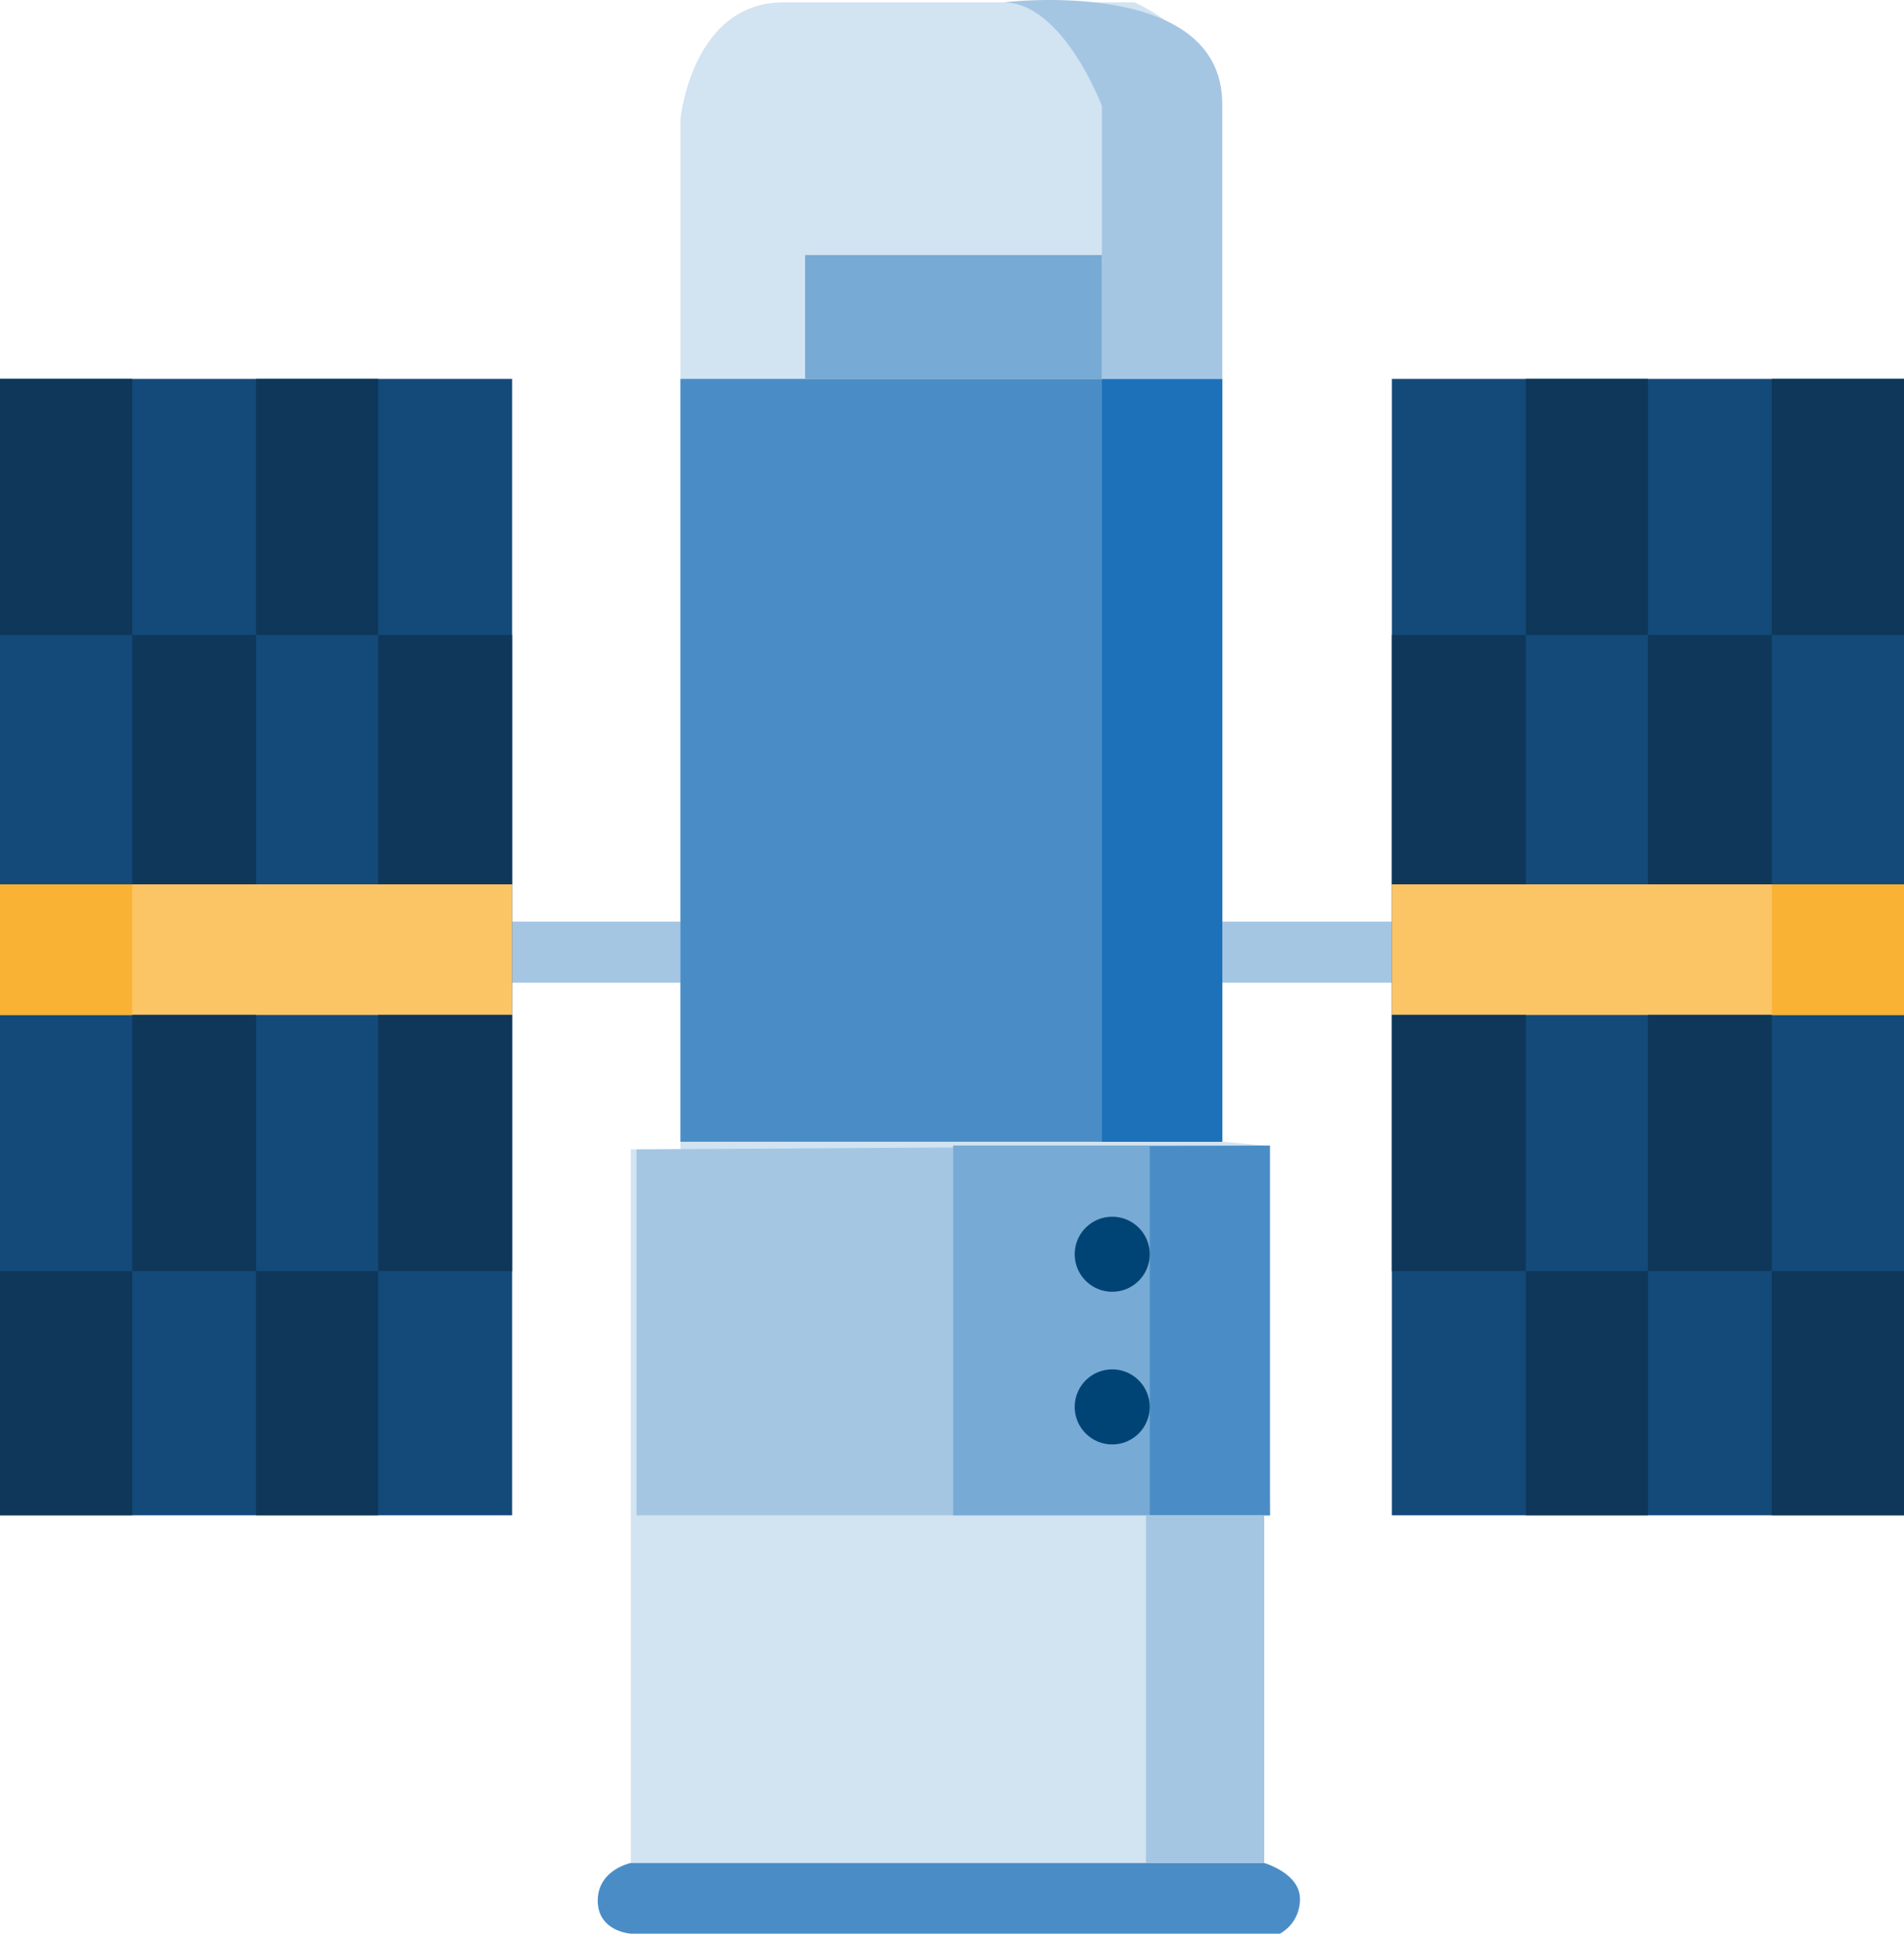 <svg xmlns="http://www.w3.org/2000/svg" viewBox="0 0 836.16 849.06"><defs><style>.cls-1{fill:#d2e3f1;}.cls-2{fill:#4a8dc6;}.cls-3{fill:#a5c6e3;}.cls-4{fill:#134a79;}.cls-5{fill:#0e3759;}.cls-6{fill:#fbc566;}.cls-7{fill:#f9b233;}.cls-8{fill:#77aad4;}.cls-9{fill:#1d71b8;}.cls-10{fill:#004475;}</style></defs><g id="Layer_2" data-name="Layer 2"><path class="cls-1" d="M472.53,886.38V573h21.79V120.59s5-51.2,45.24-51.2H693.72s38.54,16,38.54,52.88v447.4l18.43,1.68v315Z" transform="translate(-195.49 -68.35)"/><path class="cls-2" d="M472.53,917.41S458,916.48,458,902.92s14.49-16.54,14.49-16.54H750.69s15.67,4.53,15.67,15.67a17.13,17.13,0,0,1-8.78,15.36Z" transform="translate(-195.49 -68.35)"/><rect class="cls-3" x="536.77" y="404.7" width="78.2" height="26.81"/><rect class="cls-4" x="611.25" y="166.38" width="224.91" height="498.98"/><rect class="cls-5" x="670.08" y="166.38" width="53.62" height="112.46"/><rect class="cls-5" x="778.07" y="166.38" width="58.09" height="112.46"/><rect class="cls-5" x="723.71" y="278.84" width="54.37" height="109.48"/><rect class="cls-5" x="611.25" y="278.84" width="58.83" height="109.48"/><rect class="cls-6" x="611.25" y="388.31" width="224.91" height="57.35"/><rect class="cls-7" x="778.07" y="388.31" width="58.09" height="57.35"/><rect class="cls-5" x="723.71" y="445.66" width="54.37" height="112.46"/><rect class="cls-5" x="778.07" y="558.12" width="58.09" height="107.24"/><rect class="cls-5" x="670.08" y="558.12" width="53.62" height="107.24"/><rect class="cls-5" x="611.25" y="445.66" width="58.83" height="112.46"/><rect class="cls-3" x="221.19" y="404.7" width="78.2" height="26.81"/><rect class="cls-4" y="166.38" width="224.91" height="498.98"/><rect class="cls-5" x="112.46" y="166.38" width="53.62" height="112.46"/><rect class="cls-5" y="166.38" width="58.09" height="112.46"/><rect class="cls-5" x="58.09" y="278.84" width="54.37" height="109.48"/><rect class="cls-5" x="166.08" y="278.84" width="58.83" height="109.48"/><rect class="cls-6" y="388.31" width="224.91" height="57.35"/><rect class="cls-7" y="388.31" width="58.09" height="57.35"/><rect class="cls-5" x="58.09" y="445.66" width="54.37" height="112.46"/><rect class="cls-5" y="558.12" width="58.09" height="107.24"/><rect class="cls-5" x="112.46" y="558.12" width="53.62" height="107.24"/><rect class="cls-5" x="166.08" y="445.66" width="58.83" height="112.46"/></g><g id="Layer_4" data-name="Layer 4"><polygon class="cls-3" points="279.53 504.68 279.53 665.36 557.69 665.36 557.69 503 279.53 504.68"/><polygon class="cls-8" points="418.61 503 418.61 665.36 557.69 665.36 555.21 503 418.61 503"/><polygon class="cls-2" points="504.92 503.32 504.92 665.36 557.69 665.36 557.69 503 504.92 503.32"/><rect class="cls-3" x="503.26" y="665.36" width="51.95" height="152.67"/><rect class="cls-2" x="298.83" y="166.38" width="237.95" height="334.95"/><rect class="cls-9" x="483.9" y="166.38" width="52.88" height="334.95"/><rect class="cls-8" x="353.57" y="112.01" width="130.33" height="54.37"/><path class="cls-3" d="M636.19,69.39s96.07-11.91,96.07,44.69V234.73H679.38V114.82S662.26,69.39,636.19,69.39Z" transform="translate(-195.49 -68.35)"/></g><g id="Layer_3" data-name="Layer 3"><circle class="cls-10" cx="488.44" cy="550.73" r="16.48"/><circle class="cls-10" cx="488.44" cy="617.76" r="16.48"/></g></svg>
